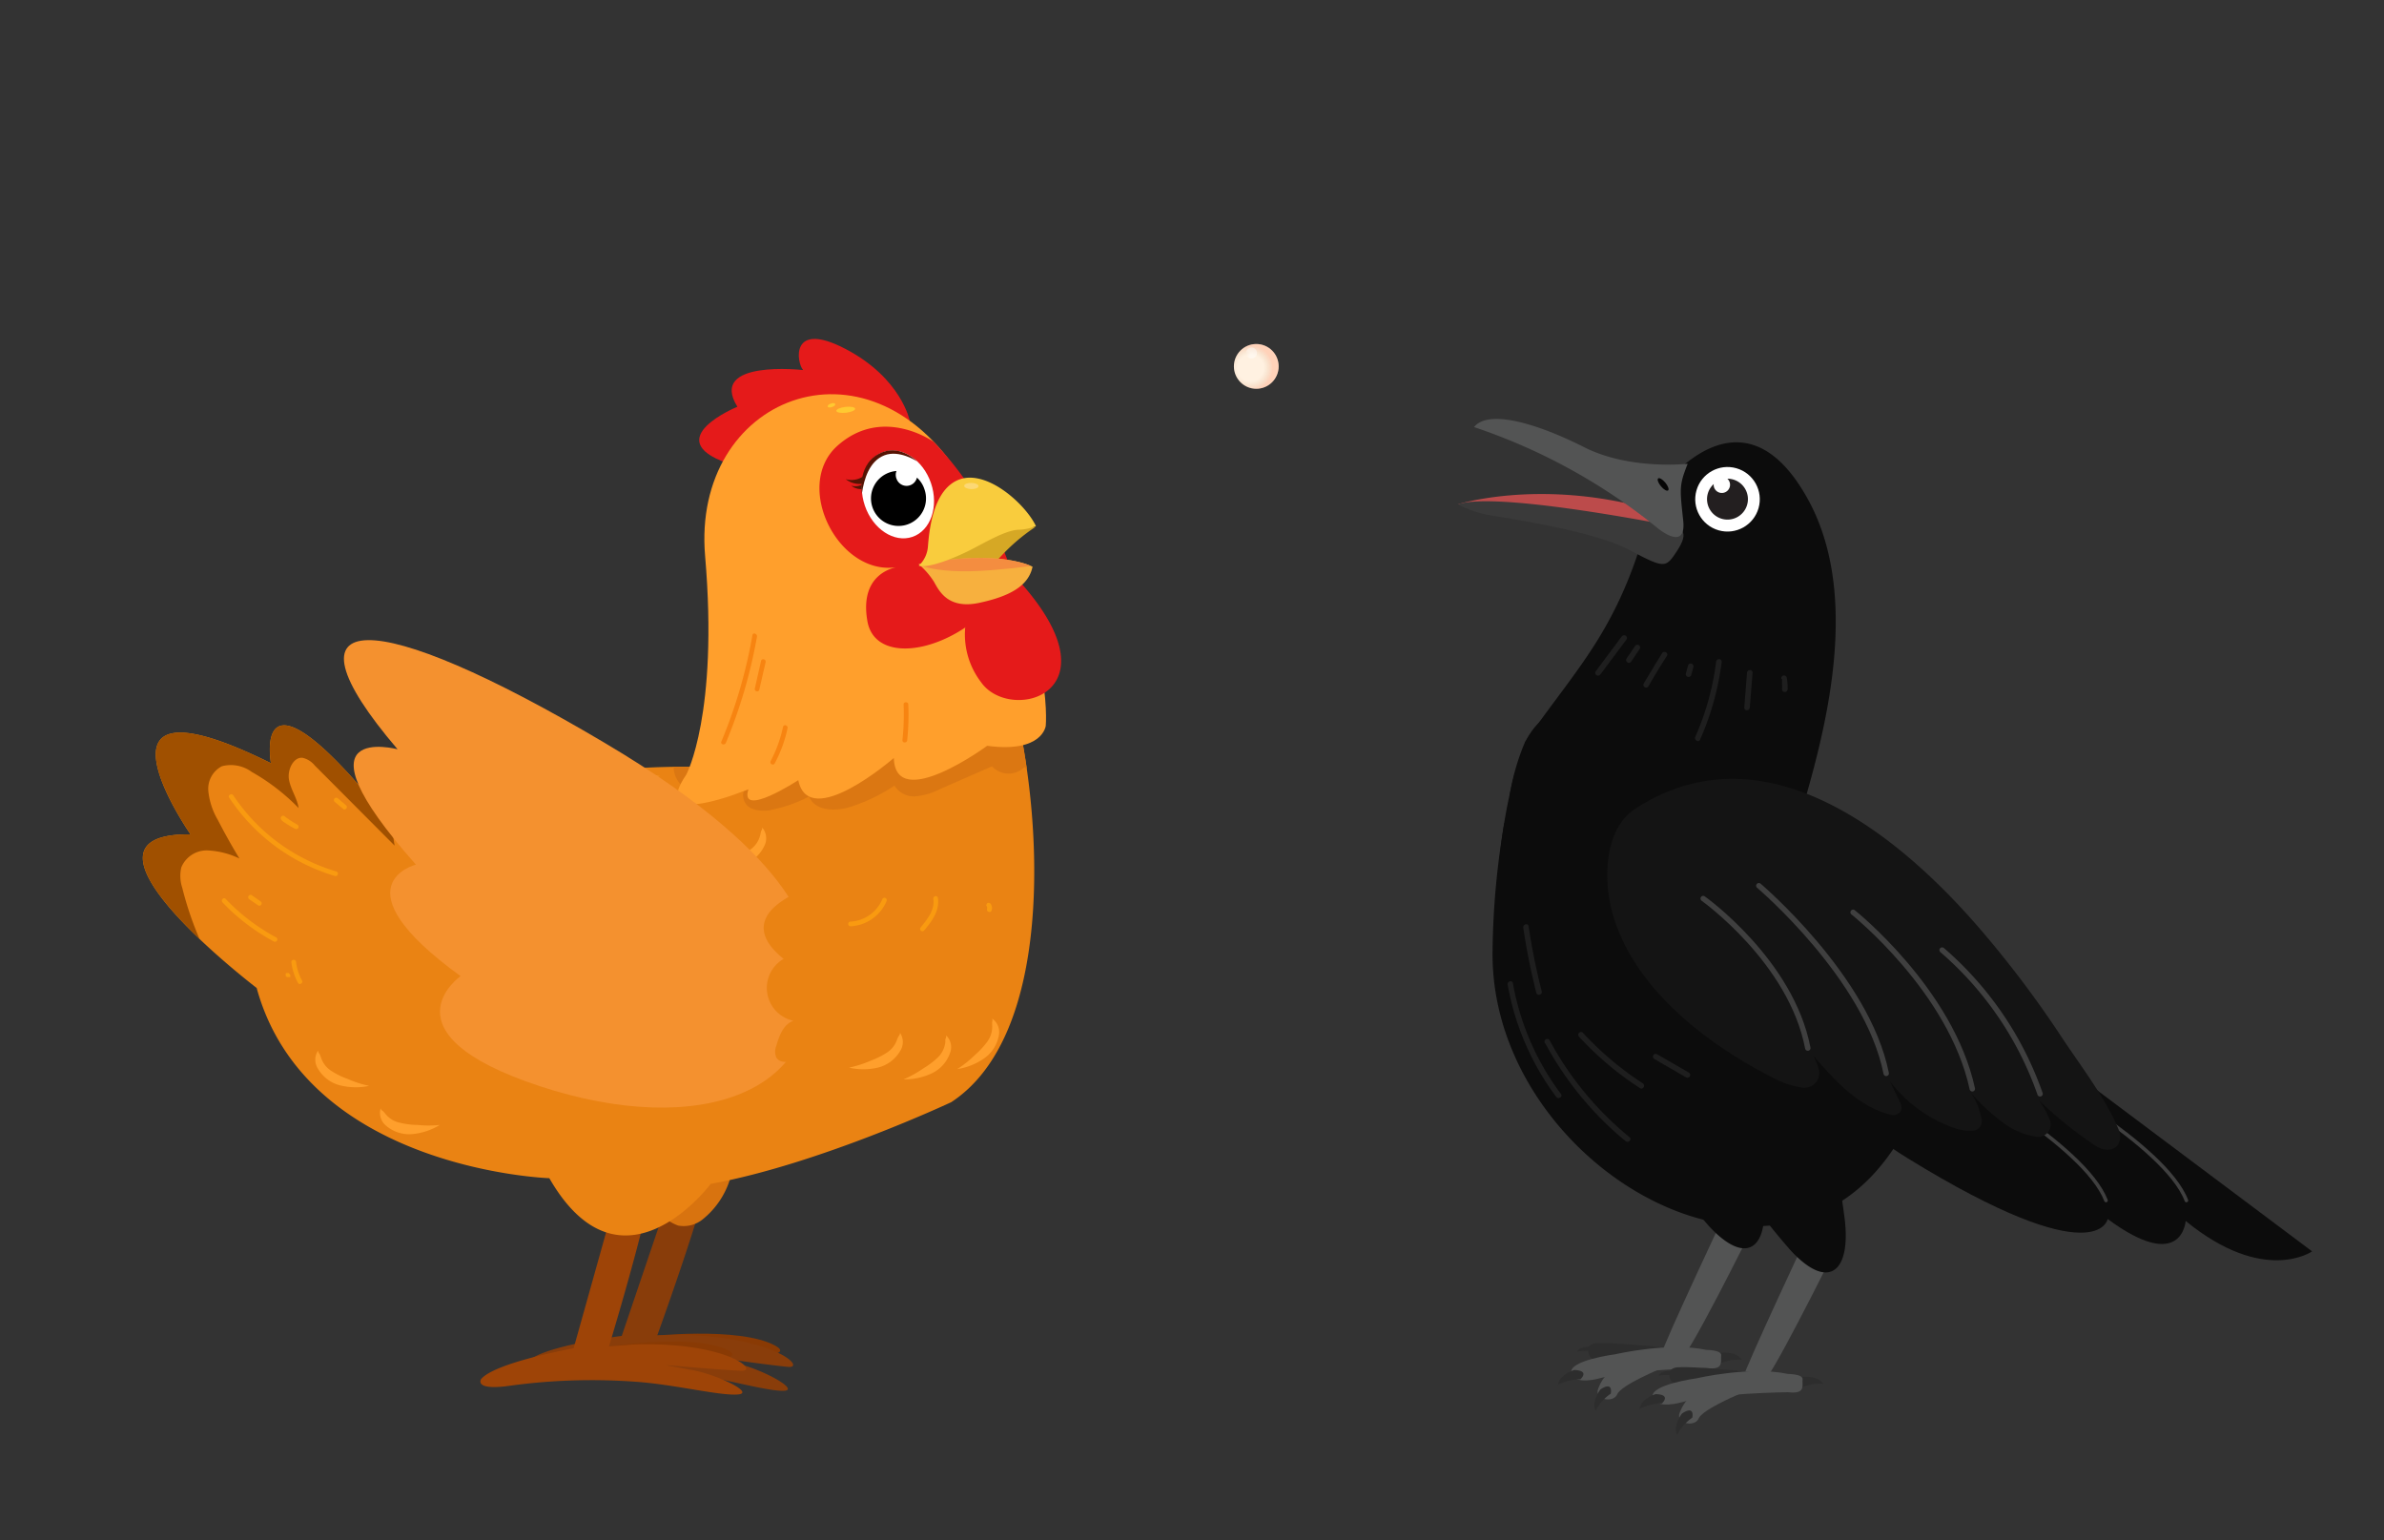 <svg id="Layer_2" data-name="Layer 2" xmlns="http://www.w3.org/2000/svg" xmlns:xlink="http://www.w3.org/1999/xlink" viewBox="0 0 260 168"><rect x="0" y="0" width="260" height="168" fill="#333333" stroke="none"/><defs><style>.cls-1{fill:#ea8313;}.cls-2{fill:#f7b03e;}.cls-3{fill:#893a04;}.cls-4{fill:#893d0a;}.cls-5{fill:#d8730f;}.cls-6{fill:#9e4407;}.cls-7{clip-path:url(#clip-path);}.cls-8{fill:#a05000;}.cls-9{fill:#db7712;}.cls-10{fill:#ce6c0b;}.cls-11{fill:#ff9f2c;}.cls-12,.cls-28,.cls-35{fill:none;stroke-linecap:round;stroke-linejoin:round;}.cls-12{stroke:#f99a10;stroke-width:0.51px;}.cls-13{fill:#f99a10;}.cls-14{fill:#e51a1a;}.cls-15{fill:#561404;}.cls-16{fill:#fff;}.cls-17{fill:#ffc931;}.cls-18{fill:#d6a825;}.cls-19{clip-path:url(#clip-path-2);}.cls-20{fill:#f48d40;}.cls-21{fill:#f9cc3d;}.cls-22{fill:#fcd875;}.cls-23{fill:#f78411;}.cls-24{fill:#f4912f;}.cls-25{fill:#2d2d2d;}.cls-26{fill:#535454;}.cls-27{fill:#0c0c0c;}.cls-28,.cls-35{stroke:#3f3f3f;}.cls-28{stroke-width:0.39px;}.cls-29{fill:#1e1e1e;}.cls-30{fill:#231f20;}.cls-31{fill:#bc4b4b;}.cls-32{fill:#3a3a3a;}.cls-33{fill:#050505;}.cls-34{fill:#141414;}.cls-35{stroke-width:0.59px;}.cls-36{fill:#fff1e1;}.cls-37{opacity:0.36;fill:url(#radial-gradient);}.cls-38{opacity:0.44;fill:url(#radial-gradient-2);}</style><clipPath id="clip-path"><path class="cls-1" d="M97.71,77c-3.48-.52-8.3,6-11.34,4.16-1-.6-1.93,3-2.83,2.22a7.73,7.73,0,0,1-1,.62c-21.61-2-34.08,4.67-34.08,4.67-7-12.07-7.39-.77-7.39-.77C27.4,71.36,29.55,83.24,29.55,83.24,7.93,72.53,20.78,91,20.78,91c-15-.19,7.21,16.75,7.21,16.75,5.45,19.86,31.92,20.75,31.92,20.75,7.88,13.68,17.6.62,17.6.62,11.81-2.14,26.23-8.91,26.23-8.91,11.18-7.33,9.9-30.37,7.19-42.08C105.58,79.25,103.09,77.84,97.71,77Z"/></clipPath><clipPath id="clip-path-2"><path class="cls-2" d="M100.19,61.54a8.13,8.13,0,0,1,1.68,1.93c.56,1,1.54,3,4.92,2.28s5.39-1.87,5.82-3.94c0,0-3.43-1.93-12.17-.31Z"/></clipPath><radialGradient id="radial-gradient" cx="122.64" cy="62.61" r="2.44" gradientTransform="matrix(0.91, 0.41, -0.41, 0.91, 50.44, -67.13)" gradientUnits="userSpaceOnUse"><stop offset="0.58" stop-color="#c49a6c" stop-opacity="0"/><stop offset="0.62" stop-color="#c89a6c" stop-opacity="0.06"/><stop offset="0.7" stop-color="#d1996c" stop-opacity="0.22"/><stop offset="0.81" stop-color="#e1976c" stop-opacity="0.47"/><stop offset="0.95" stop-color="#f6956c" stop-opacity="0.81"/><stop offset="1" stop-color="#ff946c" stop-opacity="0.95"/></radialGradient><radialGradient id="radial-gradient-2" cx="121.58" cy="61.49" r="0.6" gradientTransform="matrix(0.91, 0.41, -0.41, 0.91, 50.44, -67.13)" gradientUnits="userSpaceOnUse"><stop offset="0.06" stop-color="#fff" stop-opacity="0"/><stop offset="0.14" stop-color="#fff" stop-opacity="0.06"/><stop offset="0.27" stop-color="#fff" stop-opacity="0.21"/><stop offset="0.46" stop-color="#fff" stop-opacity="0.46"/><stop offset="0.59" stop-color="#fff" stop-opacity="0.65"/><stop offset="0.61" stop-color="#fff" stop-opacity="0.67"/><stop offset="0.71" stop-color="#fff" stop-opacity="0.79"/><stop offset="0.81" stop-color="#fff" stop-opacity="0.88"/><stop offset="0.91" stop-color="#fff" stop-opacity="0.93"/><stop offset="1" stop-color="#fff" stop-opacity="0.95"/></radialGradient></defs><path class="cls-3" d="M70.54,145.76s10.09-1.14,14,1-14.34.77-14.34.77Z"/><path class="cls-4" d="M73.23,129.7l-5.42,16s-8.64,1.07-10.25,2.81c0,0-1,1.28,3.27.88a66,66,0,0,1,13.4.3c4.26.51,9.09,2,11.16,2s-2.35-2.44-5.16-3L77.64,148s6.31.9,8.31,1.08-1.35-3.23-11.43-3.49l-2.84.06s4.14-11.42,5.3-16.27S76,124,73.23,129.7Z"/><path class="cls-5" d="M67.54,128.17c.11,1.2,1.19,2,2.18,2.73l3,2.09a4.4,4.4,0,0,0,1.26.68,3.29,3.29,0,0,0,2.7-.72A9.09,9.09,0,0,0,80,125.23c-4.39-.28-8.83-.55-13.16.23a.83.83,0,0,0-.47.19c-.23.25-.08.65.08.95l1.07,1.94"/><path class="cls-3" d="M65.29,147s10-1.68,14,.21S65,148.73,65,148.73Z"/><path class="cls-6" d="M67.11,130.8l-4.55,16.25s-8.57,1.54-10.09,3.36c0,0-.89,1.33,3.32.7a65.78,65.78,0,0,1,13.39-.42c4.29.28,9.19,1.54,11.26,1.4s-2.49-2.31-5.32-2.73l-2.62-.49s6.35.56,8.35.63-1.51-3.15-11.6-2.87l-2.83.21s3.52-11.62,4.42-16.53S69.53,125,67.11,130.8Z"/><path class="cls-1" d="M97.71,77c-3.48-.52-8.3,6-11.34,4.16-1-.6-1.93,3-2.83,2.22a7.73,7.73,0,0,1-1,.62c-21.61-2-34.08,4.67-34.08,4.67-7-12.07-7.39-.77-7.39-.77C27.4,71.36,29.55,83.24,29.55,83.24,7.93,72.53,20.78,91,20.78,91c-15-.19,7.21,16.75,7.21,16.75,5.45,19.86,31.92,20.75,31.92,20.75,7.88,13.68,17.6.62,17.6.62,11.81-2.14,26.23-8.91,26.23-8.91,11.18-7.33,9.9-30.37,7.19-42.08C105.58,79.25,103.09,77.84,97.71,77Z"/><g class="cls-7"><path class="cls-8" d="M12,114a26.61,26.61,0,0,0,13.13-3,1.34,1.34,0,0,1,0-2.49,36.05,36.05,0,0,1-5.25-11.67,4.14,4.14,0,0,1-.11-2.23,3,3,0,0,1,2.85-1.86,9,9,0,0,1,3.49.88c-.85-1.4-1.64-2.82-2.39-4.27a7.66,7.66,0,0,1-1-3.09,2.77,2.77,0,0,1,1.48-2.7,3.83,3.83,0,0,1,3.24.61,22.94,22.94,0,0,1,5.13,3.95c-.16-1.07-.85-2-1.05-3.08S32,82.54,33,82.65a2.42,2.42,0,0,1,1.33.84l8.71,8.74a16.6,16.6,0,0,1-.26-3.71,3.94,3.94,0,0,1,1.79-3.1,2.27,2.27,0,0,1,3.15.94,83,83,0,0,0-6.83-9.81,15.21,15.21,0,0,0-3-3c-3-2.07-6.88-2-10.49-1.86-4.57.18-9.35.43-13.28,2.77s-6.53,6.62-7.58,11.1a33.74,33.74,0,0,0,.11,13.72c.86,4.77,2.24,9.84.37,14.32a4.47,4.47,0,0,0,2.55.31l-2.28.82"/><path class="cls-9" d="M76.09,79.32c-.61,1.48-2.3,2.41-2.58,4s1.18,3.12,2.78,3.49a9.79,9.79,0,0,0,4.83-.53A1.55,1.55,0,0,0,82,88.19a3.74,3.74,0,0,0,2.32.09,14.76,14.76,0,0,0,3.91-1.41c.71,1.71,3.16,1.66,4.91,1a18.71,18.71,0,0,0,4.41-2.19,2.48,2.48,0,0,0,2.32,1.17,7.14,7.14,0,0,0,2.61-.77l5.71-2.5a2.46,2.46,0,0,0,3.55.07,1.62,1.62,0,0,0,1.38.62c-.19-.71.79-1.18,1.52-1.07s1.48.49,2.16.21c1-.4,1-1.72.89-2.75a28.16,28.16,0,0,0-4.43-12.58c-2.58-3.68-6.62-6.49-11.1-6.83a23.34,23.34,0,0,0-7.22.93,78.63,78.63,0,0,0-10.62,3.3c-3.32,1.35-6.84,3.46-7.66,7-.53,2.22.16,4.6-.38,6.81"/></g><ellipse class="cls-10" cx="59.58" cy="89.51" rx="3.28" ry="0.95"/><ellipse class="cls-10" cx="53.71" cy="91.26" rx="2.59" ry="0.75"/><path class="cls-11" d="M97.85,113.33a2.72,2.72,0,0,1-1.15,1.49,9,9,0,0,1-1.76.87,12,12,0,0,1-2.34.75,6.93,6.93,0,0,0,3.14,0,3.9,3.9,0,0,0,2.42-1.79,1.8,1.8,0,0,0,0-2,.63.63,0,0,1-.17.38Z"/><path class="cls-11" d="M35,115.31a2.7,2.7,0,0,0,1.14,1.49,8.31,8.31,0,0,0,1.77.87,12.07,12.07,0,0,0,2.34.76,7.08,7.08,0,0,1-3.14-.05,3.89,3.89,0,0,1-2.42-1.8,1.8,1.8,0,0,1,0-2,.6.6,0,0,0,.17.38Z"/><path class="cls-11" d="M42,121.44a2.7,2.7,0,0,0,1.57,1,8.4,8.4,0,0,0,1.95.25,11.79,11.79,0,0,0,2.45,0,7,7,0,0,1-3,1,3.88,3.88,0,0,1-2.87-.92,1.8,1.8,0,0,1-.59-1.88.6.6,0,0,0,.28.31Z"/><path class="cls-11" d="M75.86,91a2.76,2.76,0,0,1-1.54,1.09,8.94,8.94,0,0,1-1.94.32,11.79,11.79,0,0,1-2.45.05,7.1,7.1,0,0,0,3,.86,3.91,3.91,0,0,0,2.83-1,1.81,1.81,0,0,0,.52-1.9.54.54,0,0,1-.27.31Z"/><path class="cls-11" d="M82.93,91a2.74,2.74,0,0,1-1,1.59,8.7,8.7,0,0,1-1.68,1,11.54,11.54,0,0,1-2.26,1,7,7,0,0,0,3.12-.33,3.86,3.86,0,0,0,2.25-2,1.81,1.81,0,0,0-.23-2,.56.56,0,0,1-.13.39Z"/><path class="cls-11" d="M103.1,113.66a2.79,2.79,0,0,1-.84,1.69,9.08,9.08,0,0,1-1.57,1.18,11.87,11.87,0,0,1-2.15,1.19,7,7,0,0,0,3.07-.65,3.84,3.84,0,0,0,2-2.22,1.78,1.78,0,0,0-.42-1.92.57.57,0,0,1-.09.4Z"/><path class="cls-11" d="M108.21,111.83a2.8,2.8,0,0,1-.55,1.8,9.12,9.12,0,0,1-1.34,1.44,11.83,11.83,0,0,1-1.92,1.53,7,7,0,0,0,2.92-1.16,3.92,3.92,0,0,0,1.62-2.53,1.82,1.82,0,0,0-.74-1.83.58.58,0,0,1,0,.41Z"/><path class="cls-11" d="M51.58,87.79S64.93,83.57,72,84.65Z"/><path class="cls-12" d="M96.46,98.17a4.25,4.25,0,0,1-3.7,2.6"/><path class="cls-13" d="M101.79,98.06c.17,1.19-.67,2.22-1.37,3.07a.26.26,0,0,0,0,.36.25.25,0,0,0,.36,0c.85-1,1.71-2.16,1.51-3.56a.25.25,0,0,0-.32-.18.27.27,0,0,0-.18.31Z"/><path class="cls-13" d="M107.6,98.81a.41.41,0,0,1,.05.09l0-.06a.84.84,0,0,1,0,.17v-.07a.48.48,0,0,1,0,.17V99l0,.13a.25.25,0,0,0,.18.32.28.28,0,0,0,.2,0,.25.25,0,0,0,.11-.15.8.8,0,0,0,.05-.21V99a1.17,1.17,0,0,0-.13-.4.26.26,0,0,0-.16-.11.28.28,0,0,0-.2,0,.26.26,0,0,0-.11.16.21.21,0,0,0,0,.19Z"/><path class="cls-13" d="M24.26,98.41a22.11,22.11,0,0,0,5.64,4.29.26.26,0,0,0,.26-.44,21.94,21.94,0,0,1-5.54-4.21c-.21-.25-.58.11-.36.36Z"/><path class="cls-13" d="M27.19,98.08l1,.69a.26.26,0,0,0,.26-.44l-1-.7a.26.26,0,0,0-.26.45Z"/><path class="cls-13" d="M25,87a21,21,0,0,0,11.56,8.55.26.26,0,0,0,.13-.5,20.48,20.48,0,0,1-11.25-8.31c-.18-.28-.63,0-.44.26Z"/><path class="cls-13" d="M30.72,89.49a10.41,10.41,0,0,0,1.46.9.27.27,0,0,0,.35-.09.28.28,0,0,0-.09-.36A10.41,10.41,0,0,1,31,89a.25.25,0,0,0-.35.1.27.27,0,0,0,.09.35Z"/><path class="cls-13" d="M36.49,87.44l.9.76a.24.24,0,0,0,.36,0,.25.25,0,0,0,0-.36l-.9-.77a.27.27,0,0,0-.36,0,.27.27,0,0,0,0,.37Z"/><path class="cls-13" d="M45.48,87.21a11.68,11.68,0,0,0,1.63,2.08c.23.24.59-.13.36-.36a11,11,0,0,1-1.55-2,.26.26,0,0,0-.44.26Z"/><path class="cls-13" d="M31.77,104.92a6.35,6.35,0,0,0,.73,2.28c.16.29.6,0,.44-.26a5.7,5.7,0,0,1-.65-2,.26.26,0,0,0-.52,0Z"/><path class="cls-13" d="M31.22,106.49l.07.07a.26.26,0,0,0,.09,0,.12.12,0,0,0,.1,0,.1.1,0,0,0,.09,0,.26.26,0,0,0,.09,0l0,0a.31.31,0,0,0,0-.13v-.07a.24.24,0,0,0-.06-.11l-.07-.07a.21.21,0,0,0-.08-.06l-.1,0-.1,0a.18.18,0,0,0-.09.06l0,.05a.28.28,0,0,0,0,.13v.07a.24.24,0,0,0,.06.11Z"/><path class="cls-13" d="M70.41,87l2.14-.38a.25.25,0,0,0,.18-.32.27.27,0,0,0-.32-.18l-2.14.39a.26.26,0,0,0-.18.31.26.26,0,0,0,.32.18Z"/><path class="cls-13" d="M72.05,87.58l.07-.07a.35.35,0,0,0,0-.08.44.44,0,0,0,0-.1.3.3,0,0,0,0-.1.26.26,0,0,0,0-.09l-.06,0a.28.28,0,0,0-.13,0h-.07a.24.24,0,0,0-.11.06l-.07.07a.26.26,0,0,0-.05.09.16.16,0,0,0,0,.1.15.15,0,0,0,0,.09.26.26,0,0,0,.05.09l0,0a.31.31,0,0,0,.13,0h.07a.27.27,0,0,0,.12-.06Z"/><path class="cls-14" d="M99.22,45.9s-.9-4.65-7-7.84-5.34,1.52-4.63,2.3c0,0-10.41-1.19-7.17,4,0,0-8.58,3.52-1.11,6.15L85.21,50Z"/><path class="cls-11" d="M74.85,84.48s3.53-6.57,2.05-23.84,17.61-25,27.91-8.6,9.24,27.12,9.24,27.12-.33,3-6.39,2.18c0,0-10,7.36-10.18,1.33,0,0-9.26,8.06-10.42,2.42,0,0-6.46,4.21-5.44,1C81.62,86.07,70.59,90.69,74.85,84.48Z"/><path class="cls-14" d="M101.84,48.2s-5.55-4-10.5.41.22,14.51,6.73,13.2c0,0-4.45.38-3.47,5.94.94,5.36,10.7,3.17,15.38-4.08A1.94,1.94,0,0,0,110.2,62,37.74,37.74,0,0,0,101.84,48.2Z"/><path class="cls-15" d="M94.58,51.58a2.31,2.31,0,0,1-2.35.68,2.52,2.52,0,0,0,2.27.42Z"/><path class="cls-15" d="M94.49,52.49a1.64,1.64,0,0,1-1.66.48,1.76,1.76,0,0,0,1.6.3Z"/><ellipse class="cls-16" cx="97.93" cy="53.92" rx="3.81" ry="4.89" transform="translate(-12.16 34.48) rotate(-18.82)"/><path d="M100,52.09a1.16,1.16,0,0,1-2.23.11,1.13,1.13,0,0,1,0-.83,2.88,2.88,0,0,0-.71.14,3,3,0,1,0,3.76,1.85A2.89,2.89,0,0,0,100,52.09Z"/><path class="cls-15" d="M100,50.31s-1.92-1.28-3.55-.65S94.23,52.24,94,53.82c0,0-.61-3.46,2.32-4.53C98.33,48.57,100,50.31,100,50.31Z"/><path class="cls-14" d="M106,65.66a8.56,8.56,0,0,0,1,8.75c3.25,4.64,15.82,1.06,3.26-12C110.22,62.37,106,61.72,106,65.66Z"/><ellipse class="cls-17" cx="92.24" cy="44.7" rx="1.03" ry="0.32" transform="translate(-4.5 10.81) rotate(-6.55)"/><ellipse class="cls-17" cx="90.68" cy="44.2" rx="0.43" ry="0.2" transform="translate(-9.41 31.62) rotate(-18.82)"/><path class="cls-18" d="M112.94,57.46a20.69,20.69,0,0,0-4.12,3.59c-1.85,2.15-5.81,2-6.28-.54S112.94,57.46,112.94,57.46Z"/><path class="cls-2" d="M100.19,61.54a8.13,8.13,0,0,1,1.68,1.93c.56,1,1.54,3,4.92,2.28s5.39-1.87,5.82-3.94c0,0-3.43-1.93-12.17-.31Z"/><g class="cls-19"><path class="cls-20" d="M99.42,61.18s1.63,1.58,8.76,1,6.25-1.09,6.11-1.2-10.45-1.39-10.45-1.39Z"/></g><path class="cls-21" d="M100.2,61.7a3.18,3.18,0,0,0,1-2.09c.12-1.4.46-6.31,3.5-7.34s7.19,2.79,8.28,5.11a5.52,5.52,0,0,1-2,.4c-1.48.12-3.76,1.51-5.22,2.24S101.42,62,100.2,61.7Z"/><ellipse class="cls-22" cx="105.94" cy="53" rx="0.34" ry="0.78" transform="translate(50.31 157.59) rotate(-88.57)"/><path class="cls-23" d="M82.06,69.28a54,54,0,0,1-3.39,11.6c-.13.31.37.44.49.14a54.47,54.47,0,0,0,3.4-11.61c0-.32-.44-.46-.5-.13Z"/><path class="cls-23" d="M83,72.09l-.68,3c-.08.32.42.46.49.13l.69-3c.07-.33-.42-.46-.5-.14Z"/><path class="cls-23" d="M85.4,79.27A14.41,14.41,0,0,1,84.05,83c-.16.29.29.55.44.26a14.27,14.27,0,0,0,1.4-3.84c.07-.32-.43-.46-.49-.14Z"/><path class="cls-23" d="M98.55,76.84a26.58,26.58,0,0,1-.13,3.89c0,.33.48.33.52,0a26.58,26.58,0,0,0,.12-3.89c0-.33-.53-.33-.51,0Z"/><path class="cls-24" d="M88.08,105.07c2.43,14.1-11.73,19.16-29.22,13.39s-8.63-12-8.63-12C36.52,96.52,45.36,94.3,45.36,94.3c-14-15.78-2-12.58-2-12.58C29.89,65.94,40.62,66,65.91,81c22.51,13.3,22,21.73,22,21.73Z"/><path class="cls-1" d="M86.58,97.5c-1.52.82-3.25,1.94-3.29,3.67,0,1.4,1.09,2.52,2.17,3.41a3.66,3.66,0,0,0,1.08,6.75c-1.09.37-1.56,1.62-1.87,2.72a1.67,1.67,0,0,0,0,1.3c.3.5,1,.53,1.59.41a5.71,5.71,0,0,0,3.93-3A9.47,9.47,0,0,0,91,110a28.53,28.53,0,0,0,.38-5.3,12.17,12.17,0,0,0-.71-4.28,5.75,5.75,0,0,0-2.82-3.17l-.18.76"/><path class="cls-25" d="M181.26,146.93s-5.55-.54-7-.44c0,0-.91-.05-1,.55-.2.86.35,1.31,1.19,1.48s8.39-.11,8.39-.11l.06-1.24Z"/><path class="cls-25" d="M187.68,147.55s1.64-.23,2.28.75a5,5,0,0,0-2.47.46S186.09,148.33,187.68,147.55Z"/><path class="cls-26" d="M189,130.48S181.2,147,181.2,147.71s.88,2.38,2.56,0c1.91-2.69,8.35-15.78,8.35-15.78S191,129.79,189,130.48Z"/><path class="cls-27" d="M178.44,122.79a72.48,72.48,0,0,0,8,11c4.19,4.48,6.6,2.19,5.84-3.64s-1.68-9.9-3.06-12.2-3.77-5.7-8-3.64C176,116.86,178.44,122.79,178.44,122.79Z"/><path class="cls-26" d="M186.12,149.21s-8,.11-11.61,1.1c0,0-2.77.84-3.14-.55s4.81-2.06,4.81-2.06,5.81-1.36,9.94-.47c0,0,1.67,0,1.59.6S188.09,149.46,186.12,149.21Z"/><path class="cls-25" d="M171.69,149.42s-1.6.47-1.78,1.62a5.09,5.09,0,0,1,2.44-.6S173.45,149.48,171.69,149.42Z"/><path class="cls-26" d="M181.2,149.24s-4.39,1.8-4.82,2.82-2.56.59-2.08-.61,1.21-2.56,5.24-3.31C179.54,148.14,181.4,147.51,181.2,149.24Z"/><path class="cls-25" d="M174.54,151.54s-1,1.3-.53,2.35a5,5,0,0,1,1.66-1.89S176,150.58,174.54,151.54Z"/><path class="cls-25" d="M174.33,146.87s-2-.21-2.33.53c0,0,1.76-.26,2.22.25C174.22,147.65,175.09,147.34,174.33,146.87Z"/><path class="cls-27" d="M196.41,91.15a8.55,8.55,0,0,1-.89-3.35,18.3,18.3,0,0,1-7.47,2.72,59.37,59.37,0,0,1-9.51.73,69.8,69.8,0,0,1-9.14-.48,44.31,44.31,0,0,1-5.34-1,86.77,86.77,0,0,0-1.28,13.92c-.34,22.07,27.85,39.73,41.78,24.11S198.44,93.53,196.41,91.15Z"/><path class="cls-27" d="M203.55,100.05l48.61,36.43s-5.24,3.69-13.79-3.32c0,0-.36,5.8-8.51-.21,0,0-1,6.18-21.8-6.62S203.55,100.05,203.55,100.05Z"/><path class="cls-28" d="M212.23,116.62s15.09,8.17,17.45,14.31"/><path class="cls-28" d="M221,116.62s15.1,8.17,17.45,14.31"/><path class="cls-26" d="M197.86,133.11s-7.77,16.53-7.77,17.22.87,2.39,2.56,0c1.9-2.68,8.34-15.77,8.34-15.77S199.92,132.41,197.86,133.11Z"/><path class="cls-27" d="M187.33,125.42a72.48,72.48,0,0,0,8,11c4.18,4.48,6.59,2.19,5.83-3.65s-1.67-9.9-3-12.19-3.77-5.7-8-3.65C184.88,119.48,187.33,125.42,187.33,125.42Z"/><path class="cls-25" d="M190.15,149.55s-5.56-.54-7-.43c0,0-.91-.05-1.05.54-.2.86.35,1.31,1.19,1.48s8.38-.1,8.38-.1l.07-1.24Z"/><path class="cls-25" d="M196.56,150.18s1.65-.23,2.29.74a5.08,5.08,0,0,0-2.48.46S195,151,196.56,150.18Z"/><path class="cls-26" d="M195,151.84s-8,.1-11.61,1.1c0,0-2.77.83-3.14-.55s4.81-2.07,4.81-2.07,5.81-1.36,9.94-.47c0,0,1.67,0,1.59.6S197,152.09,195,151.84Z"/><path class="cls-25" d="M180.57,152.05s-1.59.47-1.77,1.62a5.09,5.09,0,0,1,2.44-.6S182.34,152.1,180.57,152.05Z"/><path class="cls-26" d="M190.09,151.87s-4.39,1.8-4.82,2.82-2.57.59-2.08-.62,1.21-2.56,5.23-3.3C188.42,150.77,190.29,150.14,190.09,151.87Z"/><path class="cls-25" d="M183.43,154.17s-1,1.3-.53,2.35a5,5,0,0,1,1.66-1.9S184.9,153.2,183.43,154.17Z"/><path class="cls-25" d="M183.22,149.5s-1.95-.22-2.34.53c0,0,1.77-.26,2.23.24C183.11,150.27,184,150,183.22,149.5Z"/><path class="cls-29" d="M164.43,107.4a28.81,28.81,0,0,0,5.29,12.23c.23.3.75,0,.52-.31A28.42,28.42,0,0,1,165,107.24c-.07-.38-.65-.22-.58.16Z"/><path class="cls-29" d="M168.51,113.76a35.74,35.74,0,0,0,8.78,10.7c.3.24.73-.18.43-.43A35.2,35.2,0,0,1,169,113.46a.3.3,0,0,0-.52.3Z"/><path class="cls-29" d="M166.13,101.18a72.15,72.15,0,0,0,1.43,7.14.31.31,0,0,0,.59-.16,72.77,72.77,0,0,1-1.44-7.14c-.05-.38-.64-.22-.58.16Z"/><path class="cls-29" d="M172.21,113.07a34.65,34.65,0,0,0,6.65,5.61c.33.22.63-.31.31-.52a34.49,34.49,0,0,1-6.54-5.52c-.26-.28-.69.14-.42.43Z"/><path class="cls-29" d="M180.42,115.5l3.46,2a.3.3,0,0,0,.31-.52l-3.47-2a.3.3,0,0,0-.3.52Z"/><path class="cls-27" d="M166.29,81A46.91,46.91,0,0,0,173,85.3a66,66,0,0,0,6.52,3.12,50.62,50.62,0,0,0,9.8,3.21,17,17,0,0,0,4.55.35,10.76,10.76,0,0,0,1.68-.3c2.37-8.21,8.18-25.19,1.67-37.14-7.68-14.09-16.92-.14-16.92-.14C177,68.44,172.2,72.4,166.29,81Z"/><circle class="cls-16" cx="188.39" cy="54.45" r="3.52" transform="translate(84.57 220.81) rotate(-74.15)"/><path class="cls-30" d="M190.62,54.65a2.23,2.23,0,0,0-2.23-2.44.91.91,0,0,1,.28.53.89.89,0,0,1-1.77.26.74.74,0,0,1,0-.21,2.23,2.23,0,1,0,3.72,1.86Z"/><path class="cls-31" d="M159,55s8.55-2.72,20.18.32l4.22,3.32-2.89,1.59A58.5,58.5,0,0,0,159,55Z"/><path class="cls-32" d="M159,55a11.6,11.6,0,0,0,3.58,1.21c2.15.37,11.22,1.7,15.08,3.75s4,2,5.17.23.72-2.07.49-2.65C183.28,57.55,163.46,53.51,159,55Z"/><path class="cls-26" d="M184.06,50.58s-6.31.72-11.3-1.81-10.43-4.19-12-2.19a63.91,63.91,0,0,1,20,11s3.19,2.71,2.81-.82S183.13,52.92,184.06,50.58Z"/><ellipse class="cls-33" cx="181.38" cy="52.83" rx="0.31" ry="0.85" transform="translate(8.2 128.32) rotate(-39.79)"/><path class="cls-29" d="M176.85,69.43,174,73.26a.31.31,0,0,0,.53.31l2.86-3.83a.3.3,0,0,0-.52-.31Z"/><path class="cls-29" d="M178.31,70.47l-.92,1.36a.3.3,0,1,0,.52.31l.92-1.37a.3.3,0,0,0-.1-.41.32.32,0,0,0-.42.11Z"/><path class="cls-29" d="M181.27,71.24q-1,1.62-2,3.3a.3.3,0,0,0,.52.3q.94-1.66,2-3.3c.21-.33-.31-.63-.52-.3Z"/><path class="cls-29" d="M184.1,72.59l-.25.9a.31.31,0,0,0,.59.16l.24-.9a.3.3,0,0,0-.58-.16Z"/><path class="cls-29" d="M187.16,72.18a29.11,29.11,0,0,1-2.27,8.18c-.16.35.36.66.52.31a30.21,30.21,0,0,0,2.36-8.49c0-.38-.56-.38-.61,0Z"/><path class="cls-29" d="M190.53,73.37l-.3,3.81c0,.38.57.38.6,0l.31-3.81c0-.39-.58-.39-.61,0Z"/><path class="cls-29" d="M194.35,74.06s0,.1,0,.15v.08c0,.07,0-.06,0,0s0,.2,0,.29a3.9,3.9,0,0,1,0,.59.29.29,0,0,0,.3.3.31.31,0,0,0,.31-.3,5.49,5.49,0,0,0-.1-1.28.31.31,0,0,0-.37-.21.3.3,0,0,0-.21.37Z"/><path class="cls-27" d="M165.2,84.32a59.15,59.15,0,0,0-1.8,11.15c-.16,5.08,17.84,3.44,17.84,3.44l9.17-5.73,6-2-1.58-5.5-22.59-1.31Z"/><path class="cls-34" d="M178.38,88.18c-3.54,2.29-3.51,8-2.5,11.49,2.31,8.13,10.21,14.17,17.41,17.84a9.63,9.63,0,0,0,3.38,1.12,1.61,1.61,0,0,0,1.67-2.07,8.08,8.08,0,0,0-.58-1.43c2.35,2.71,4.9,5.56,8.43,6.45a1,1,0,0,0,.94-.21c.43-.4.23-.91,0-1.34l-1-2.07a15.23,15.23,0,0,0,6.82,5,5,5,0,0,0,2.35.34,1,1,0,0,0,.82-1.12,7,7,0,0,0-1.24-3.07,21.75,21.75,0,0,0,4,3.64,8.33,8.33,0,0,0,3.24,1.24,1.36,1.36,0,0,0,1.42-1.87,9.63,9.63,0,0,0-1.2-2.15,43.43,43.43,0,0,0,6.21,5,2.55,2.55,0,0,0,.95.39c1.55.28,2-1.15,1.57-2.13-1.41-3.44-4.17-7-6.25-10.15a116,116,0,0,0-8.84-11.72C207,90.91,192.39,79.12,178.38,88.18Z"/><path class="cls-35" d="M185.75,98s9.59,6.81,11.41,16.31"/><path class="cls-35" d="M191.82,96.6s11.81,10,13.89,20.47"/><path class="cls-35" d="M202.1,99.5s10.69,8.51,13,19.25"/><path class="cls-35" d="M211.81,103.62a36.68,36.68,0,0,1,10.68,15.68"/><path class="cls-27" d="M166.29,81a25.05,25.05,0,0,0-1.56,5.24c-.85,3.82,9.49,2.25,9.49,1.57s1.69-4.38,1.29-5.17a30.59,30.59,0,0,0-1.8-2.69S169.71,74.44,166.29,81Z"/><circle class="cls-36" cx="137.01" cy="39.96" r="2.44"/><circle class="cls-37" cx="137.01" cy="39.96" r="2.44"/><circle class="cls-38" cx="136.49" cy="38.5" r="0.6"/></svg>